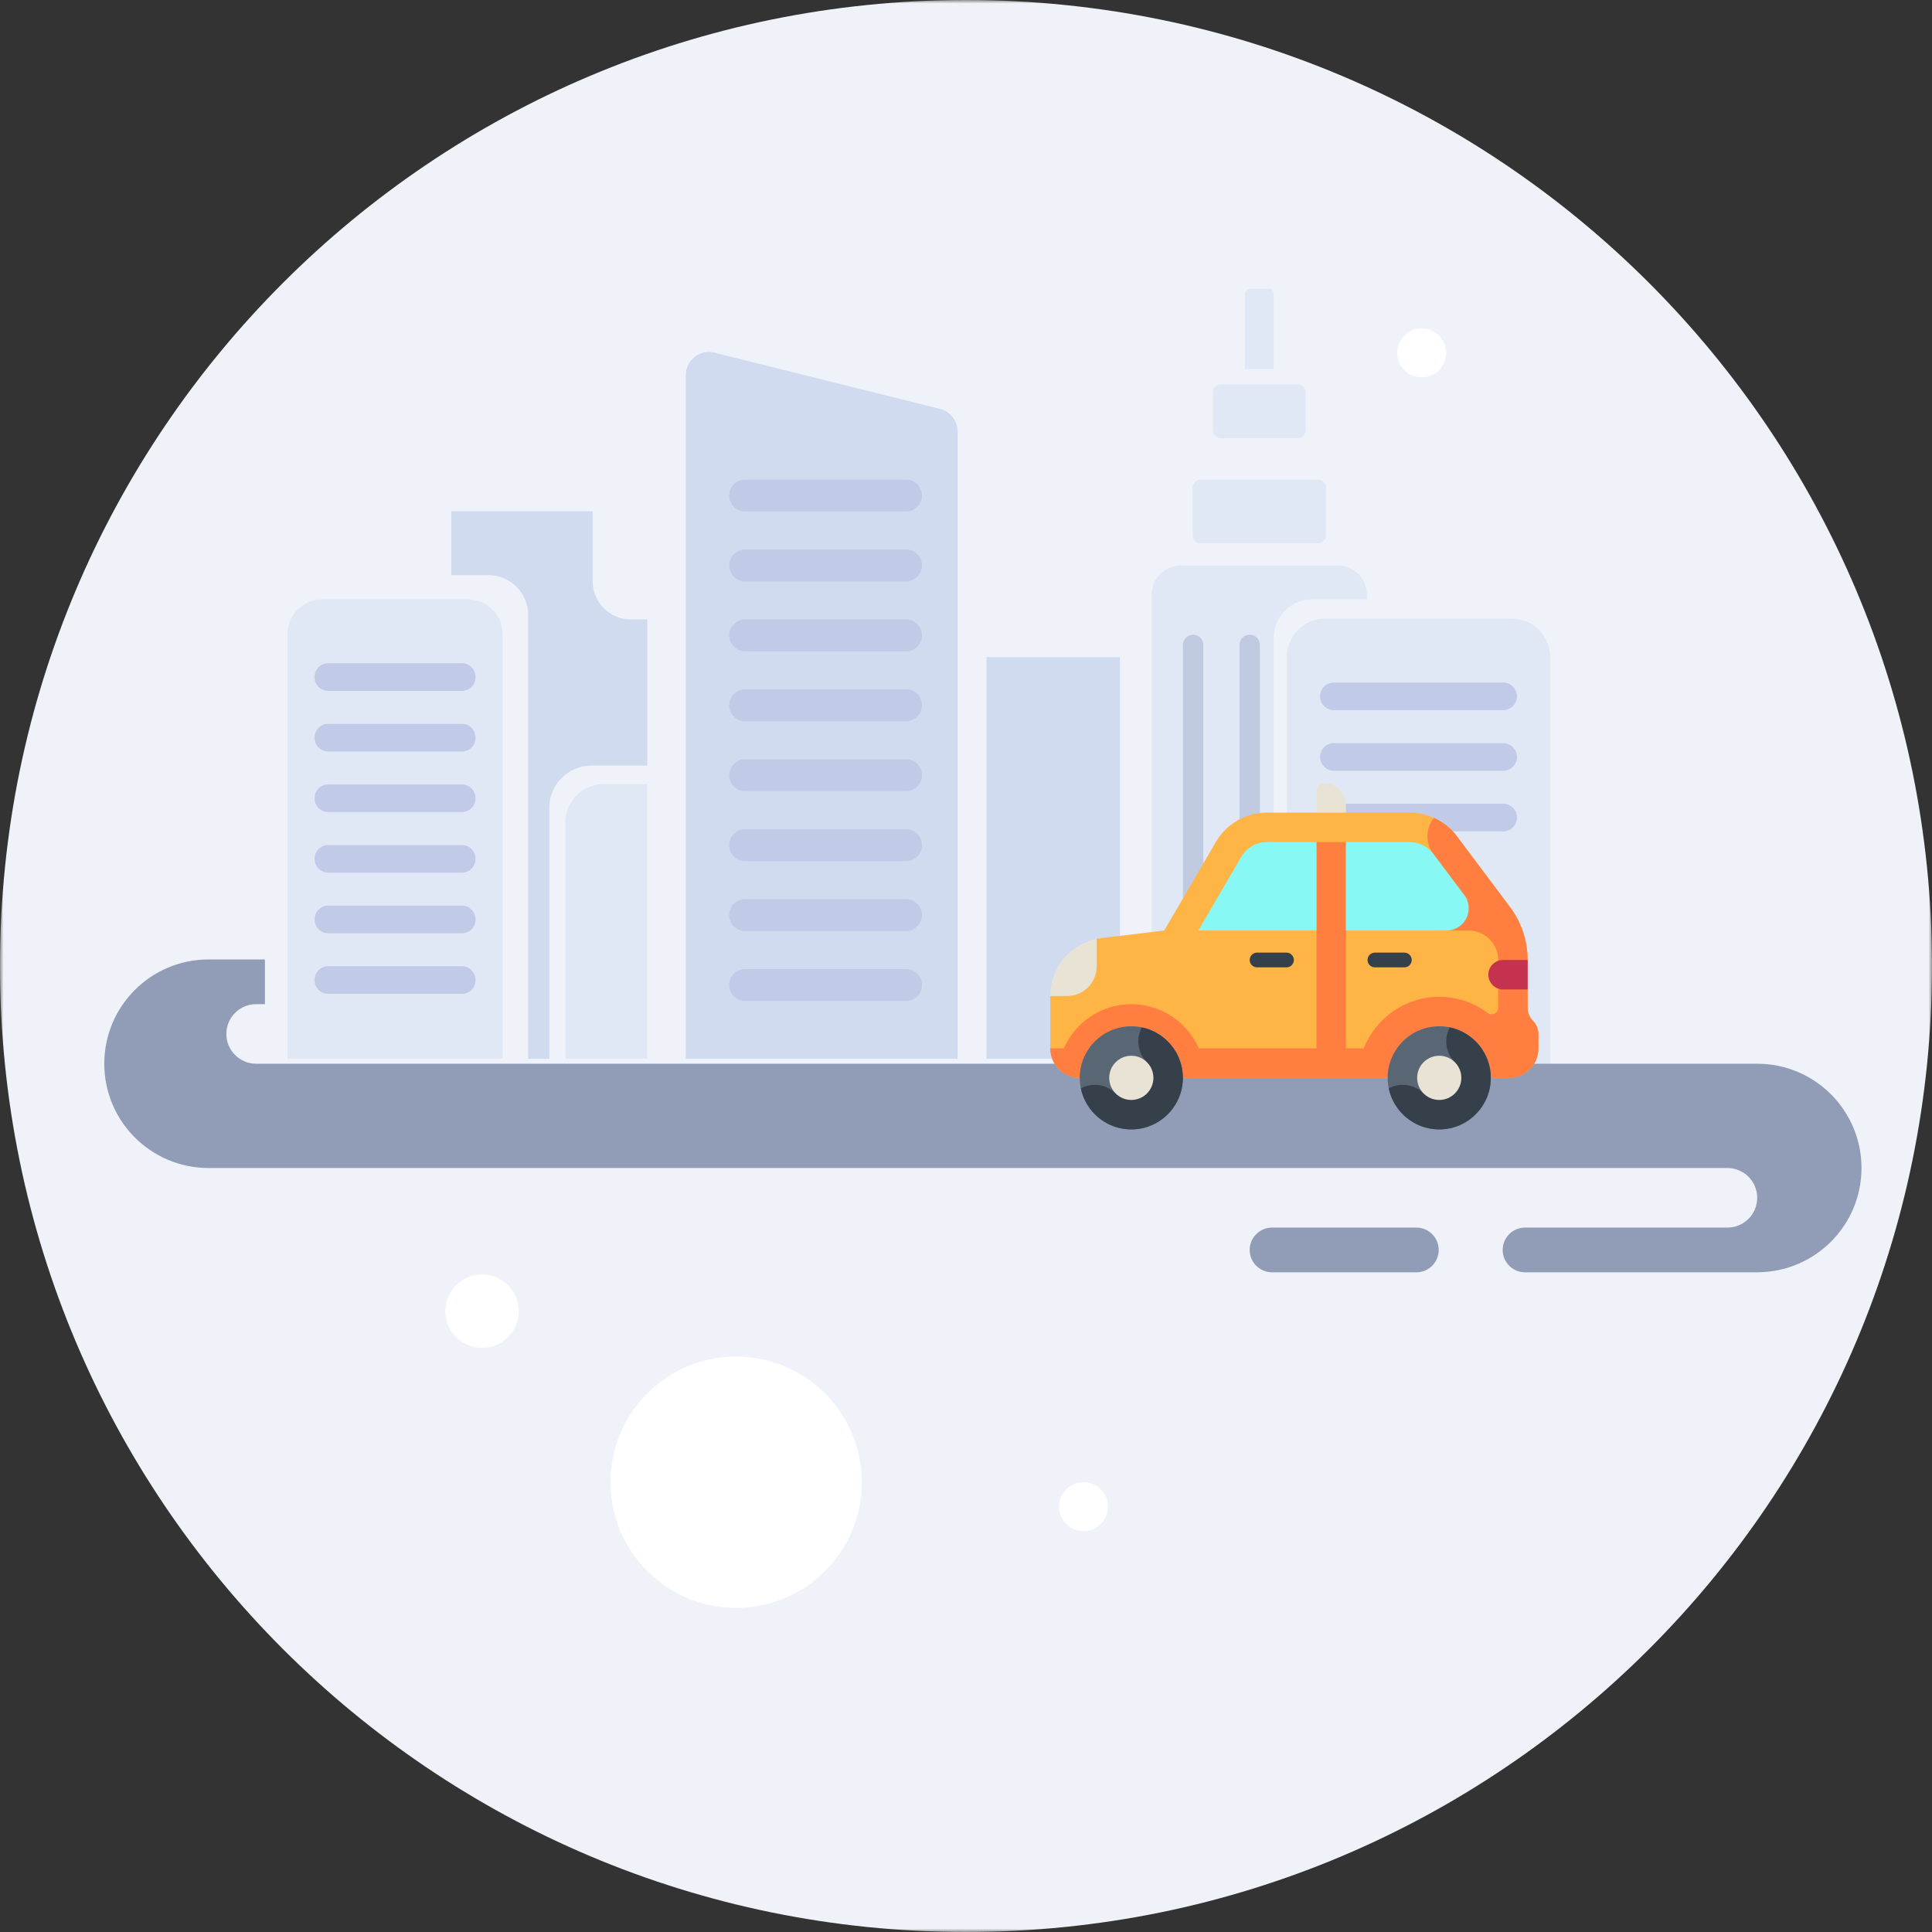 <svg width="278" height="278" viewBox="0 0 278 278" fill="none" xmlns="http://www.w3.org/2000/svg">
<rect x="0" y="0" width="278" height="278" fill="#333333" stroke="none"/>
<mask id="mask0_1_233" style="mask-type:luminance" maskUnits="userSpaceOnUse" x="0" y="0" width="278" height="278">
<path fill-rule="evenodd" clip-rule="evenodd" d="M0 0H278V278H0V0Z" fill="white"/>
</mask>
<g mask="url(#mask0_1_233)">
<path fill-rule="evenodd" clip-rule="evenodd" d="M139 0C62.233 0 0 62.233 0 139C0 215.768 62.233 278 139 278C215.767 278 278 215.768 278 139C278 62.233 215.767 0 139 0Z" fill="#EFF3F9"/>
</g>
<path fill-rule="evenodd" clip-rule="evenodd" d="M105.924 231.359C95.939 231.359 87.846 223.265 87.846 213.281C87.846 203.297 95.939 195.203 105.924 195.203C115.908 195.203 124.002 203.297 124.002 213.281C124.002 223.265 115.908 231.359 105.924 231.359Z" fill="white"/>
<path fill-rule="evenodd" clip-rule="evenodd" d="M69.366 193.943C66.452 193.943 64.089 191.581 64.089 188.666C64.089 185.752 66.452 183.389 69.366 183.389C72.28 183.389 74.643 185.752 74.643 188.666C74.643 191.581 72.28 193.943 69.366 193.943Z" fill="white"/>
<path fill-rule="evenodd" clip-rule="evenodd" d="M155.908 220.314C153.966 220.314 152.392 218.739 152.392 216.797C152.392 214.855 153.966 213.281 155.908 213.281C157.85 213.281 159.424 214.855 159.424 216.797C159.424 218.739 157.85 220.314 155.908 220.314Z" fill="white"/>
<path fill-rule="evenodd" clip-rule="evenodd" d="M204.568 54.293C202.626 54.293 201.052 52.719 201.052 50.777C201.052 48.835 202.626 47.261 204.568 47.261C206.51 47.261 208.084 48.835 208.084 50.777C208.084 52.719 206.51 54.293 204.568 54.293Z" fill="white"/>
<path fill-rule="evenodd" clip-rule="evenodd" d="M188.822 86.239H196.695V85.553C196.695 83.24 194.82 81.365 192.506 81.365H169.908C167.595 81.365 165.72 83.24 165.72 85.553V152.351H183.282V91.779C183.282 88.719 185.762 86.239 188.822 86.239Z" fill="#E0E8F6"/>
<mask id="mask1_1_233" style="mask-type:luminance" maskUnits="userSpaceOnUse" x="0" y="0" width="278" height="278">
<path fill-rule="evenodd" clip-rule="evenodd" d="M0 278H278V0H0V278Z" fill="white"/>
</mask>
<g mask="url(#mask1_1_233)">
<path fill-rule="evenodd" clip-rule="evenodd" d="M141.945 152.35H161.151V94.561H141.945V152.35Z" fill="#D0DBF0"/>
<path fill-rule="evenodd" clip-rule="evenodd" d="M189.643 78.188H172.772C172.127 78.188 171.605 77.666 171.605 77.021V70.175C171.605 69.531 172.127 69.008 172.772 69.008H189.643C190.288 69.008 190.81 69.531 190.81 70.175V77.021C190.81 77.666 190.288 78.188 189.643 78.188Z" fill="#E0E8F6"/>
<path fill-rule="evenodd" clip-rule="evenodd" d="M137.784 152.35H98.684V53.966C98.684 51.807 100.712 50.222 102.808 50.745L135.268 58.842C136.746 59.211 137.784 60.539 137.784 62.063V152.35Z" fill="#D0DBF0"/>
<path fill-rule="evenodd" clip-rule="evenodd" d="M81.351 152.35V118.344C81.351 115.294 83.823 112.822 86.873 112.822H93.136V152.35H81.351Z" fill="#E0E8F6"/>
<path fill-rule="evenodd" clip-rule="evenodd" d="M179.821 145.878C179.011 145.878 178.354 145.221 178.354 144.412V92.791C178.354 91.98 179.011 91.325 179.821 91.325C180.631 91.325 181.287 91.98 181.287 92.791V144.412C181.287 145.221 180.631 145.878 179.821 145.878Z" fill="#C0CBE2"/>
<path fill-rule="evenodd" clip-rule="evenodd" d="M171.684 145.878C170.874 145.878 170.218 145.221 170.218 144.412V92.791C170.218 91.98 170.874 91.325 171.684 91.325C172.494 91.325 173.15 91.98 173.15 92.791V144.412C173.15 145.221 172.494 145.878 171.684 145.878Z" fill="#C0CBE2"/>
<path fill-rule="evenodd" clip-rule="evenodd" d="M130.369 73.598H107.22C105.953 73.598 104.925 72.57 104.925 71.303C104.925 70.035 105.953 69.008 107.22 69.008H130.369C131.636 69.008 132.664 70.035 132.664 71.303C132.664 72.57 131.636 73.598 130.369 73.598Z" fill="#C1CAE7"/>
<path fill-rule="evenodd" clip-rule="evenodd" d="M130.369 83.66H107.22C105.953 83.66 104.925 82.632 104.925 81.365C104.925 80.097 105.953 79.07 107.22 79.07H130.369C131.636 79.07 132.664 80.097 132.664 81.365C132.664 82.632 131.636 83.66 130.369 83.66Z" fill="#C1CAE7"/>
<path fill-rule="evenodd" clip-rule="evenodd" d="M130.369 93.722H107.22C105.953 93.722 104.925 92.694 104.925 91.426C104.925 90.159 105.953 89.132 107.22 89.132H130.369C131.636 89.132 132.664 90.159 132.664 91.426C132.664 92.694 131.636 93.722 130.369 93.722Z" fill="#C1CAE7"/>
<path fill-rule="evenodd" clip-rule="evenodd" d="M130.369 103.784H107.22C105.953 103.784 104.925 102.756 104.925 101.489C104.925 100.221 105.953 99.194 107.22 99.194H130.369C131.636 99.194 132.664 100.221 132.664 101.489C132.664 102.756 131.636 103.784 130.369 103.784Z" fill="#C1CAE7"/>
<path fill-rule="evenodd" clip-rule="evenodd" d="M130.369 113.846H107.22C105.953 113.846 104.925 112.818 104.925 111.551C104.925 110.283 105.953 109.255 107.22 109.255H130.369C131.636 109.255 132.664 110.283 132.664 111.551C132.664 112.818 131.636 113.846 130.369 113.846Z" fill="#C1CAE7"/>
<path fill-rule="evenodd" clip-rule="evenodd" d="M130.369 123.908H107.22C105.953 123.908 104.925 122.88 104.925 121.612C104.925 120.345 105.953 119.317 107.22 119.317H130.369C131.636 119.317 132.664 120.345 132.664 121.612C132.664 122.88 131.636 123.908 130.369 123.908Z" fill="#C1CAE7"/>
<path fill-rule="evenodd" clip-rule="evenodd" d="M130.369 133.969H107.22C105.953 133.969 104.925 132.942 104.925 131.675C104.925 130.407 105.953 129.379 107.22 129.379H130.369C131.636 129.379 132.664 130.407 132.664 131.675C132.664 132.942 131.636 133.969 130.369 133.969Z" fill="#C1CAE7"/>
<path fill-rule="evenodd" clip-rule="evenodd" d="M130.369 144.032H107.22C105.953 144.032 104.925 143.004 104.925 141.737C104.925 140.468 105.953 139.441 107.22 139.441H130.369C131.636 139.441 132.664 140.468 132.664 141.737C132.664 143.004 131.636 144.032 130.369 144.032Z" fill="#C1CAE7"/>
<path fill-rule="evenodd" clip-rule="evenodd" d="M72.332 152.35H41.357V91.246C41.357 88.48 43.599 86.239 46.364 86.239H67.325C70.09 86.239 72.332 88.48 72.332 91.246V152.35Z" fill="#E0E8F6"/>
<path fill-rule="evenodd" clip-rule="evenodd" d="M66.467 99.413H47.221C46.144 99.413 45.27 98.54 45.27 97.462V97.388C45.27 96.309 46.144 95.435 47.221 95.435H66.467C67.545 95.435 68.419 96.309 68.419 97.388V97.462C68.419 98.54 67.545 99.413 66.467 99.413Z" fill="#C1CAE7"/>
<path fill-rule="evenodd" clip-rule="evenodd" d="M66.467 108.133H47.221C46.144 108.133 45.27 107.259 45.27 106.181V106.107C45.27 105.029 46.144 104.155 47.221 104.155H66.467C67.545 104.155 68.419 105.029 68.419 106.107V106.181C68.419 107.259 67.545 108.133 66.467 108.133Z" fill="#C1CAE7"/>
<path fill-rule="evenodd" clip-rule="evenodd" d="M66.467 116.852H47.221C46.144 116.852 45.27 115.978 45.27 114.9V114.826C45.27 113.748 46.144 112.874 47.221 112.874H66.467C67.545 112.874 68.419 113.748 68.419 114.826V114.9C68.419 115.978 67.545 116.852 66.467 116.852Z" fill="#C1CAE7"/>
<path fill-rule="evenodd" clip-rule="evenodd" d="M66.467 125.571H47.221C46.144 125.571 45.27 124.698 45.27 123.619V123.546C45.27 122.467 46.144 121.593 47.221 121.593H66.467C67.545 121.593 68.419 122.467 68.419 123.546V123.619C68.419 124.698 67.545 125.571 66.467 125.571Z" fill="#C1CAE7"/>
<path fill-rule="evenodd" clip-rule="evenodd" d="M66.467 134.29H47.221C46.144 134.29 45.27 133.416 45.27 132.339V132.265C45.27 131.187 46.144 130.312 47.221 130.312H66.467C67.545 130.312 68.419 131.187 68.419 132.265V132.339C68.419 133.416 67.545 134.29 66.467 134.29Z" fill="#C1CAE7"/>
<path fill-rule="evenodd" clip-rule="evenodd" d="M66.467 143.009H47.221C46.144 143.009 45.27 142.136 45.27 141.058V140.984C45.27 139.906 46.144 139.032 47.221 139.032H66.467C67.545 139.032 68.419 139.906 68.419 140.984V141.058C68.419 142.136 67.545 143.009 66.467 143.009Z" fill="#C1CAE7"/>
<path fill-rule="evenodd" clip-rule="evenodd" d="M223.07 155.124H185.155V94.552C185.155 91.493 187.635 89.013 190.694 89.013H217.53C220.59 89.013 223.07 91.493 223.07 94.552V155.124Z" fill="#E0E8F6"/>
<path fill-rule="evenodd" clip-rule="evenodd" d="M216.291 102.187H191.933C190.835 102.187 189.945 101.297 189.945 100.198C189.945 99.1 190.835 98.209 191.933 98.209H216.291C217.39 98.209 218.281 99.1 218.281 100.198C218.281 101.297 217.39 102.187 216.291 102.187Z" fill="#C1CAE7"/>
<path fill-rule="evenodd" clip-rule="evenodd" d="M216.291 110.907H191.933C190.835 110.907 189.945 110.016 189.945 108.917C189.945 107.819 190.835 106.929 191.933 106.929H216.291C217.39 106.929 218.281 107.819 218.281 108.917C218.281 110.016 217.39 110.907 216.291 110.907Z" fill="#C1CAE7"/>
<path fill-rule="evenodd" clip-rule="evenodd" d="M216.291 119.626H191.933C190.835 119.626 189.945 118.736 189.945 117.637C189.945 116.538 190.835 115.648 191.933 115.648H216.291C217.39 115.648 218.281 116.538 218.281 117.637C218.281 118.736 217.39 119.626 216.291 119.626Z" fill="#C1CAE7"/>
<path fill-rule="evenodd" clip-rule="evenodd" d="M90.772 89.131C87.737 89.131 85.277 86.671 85.277 83.636V73.562H64.935V82.752H70.258C73.431 82.752 76.002 85.324 76.002 88.497V152.351H79.036V116.261C79.036 112.893 81.766 110.164 85.133 110.164H93.136V89.131H90.772Z" fill="#D0DBF0"/>
<path fill-rule="evenodd" clip-rule="evenodd" d="M186.71 63.057H175.705C175.06 63.057 174.537 62.535 174.537 61.89V56.469C174.537 55.824 175.06 55.302 175.705 55.302H186.71C187.355 55.302 187.877 55.824 187.877 56.469V61.89C187.877 62.535 187.355 63.057 186.71 63.057Z" fill="#E0E8F6"/>
<path fill-rule="evenodd" clip-rule="evenodd" d="M183.282 53.117H179.133V42.332C179.133 41.893 179.489 41.536 179.928 41.536H182.487C182.927 41.536 183.282 41.893 183.282 42.332V53.117Z" fill="#E0E8F6"/>
<path fill-rule="evenodd" clip-rule="evenodd" d="M193.575 162.521H71.539C69.816 162.521 68.418 161.124 68.418 159.4C68.418 157.677 69.816 156.279 71.539 156.279H193.575C195.298 156.279 196.695 157.677 196.695 159.4C196.695 161.124 195.298 162.521 193.575 162.521Z" fill="#7E89A0"/>
<path fill-rule="evenodd" clip-rule="evenodd" d="M267.854 168.069C267.854 159.781 261.135 153.061 252.847 153.061H241.416H233.681H36.858C34.491 153.061 32.573 151.143 32.573 148.776C32.573 146.409 34.491 144.49 36.858 144.49H38.12V138.055H30.012C21.724 138.055 15.005 144.773 15.005 153.061C15.005 161.35 21.724 168.069 30.012 168.069H237.839H248.561C250.929 168.069 252.847 169.988 252.847 172.354C252.847 174.721 250.929 176.64 248.561 176.64H240.537H219.442C217.664 176.64 216.223 178.081 216.223 179.858C216.223 181.636 217.664 183.076 219.442 183.076H253.024V183.067C261.23 182.971 267.854 176.297 267.854 168.069Z" fill="#919DB6"/>
<path fill-rule="evenodd" clip-rule="evenodd" d="M203.801 176.64H183.038C181.261 176.64 179.82 178.081 179.82 179.858C179.82 181.636 181.261 183.076 183.038 183.076H203.801C205.578 183.076 207.019 181.636 207.019 179.858C207.019 178.081 205.578 176.64 203.801 176.64Z" fill="#919DB6"/>
<path fill-rule="evenodd" clip-rule="evenodd" d="M189.429 113.753V118.347H193.668V115.874C193.668 114.117 192.245 112.693 190.488 112.693C189.903 112.693 189.429 113.168 189.429 113.753Z" fill="#E9E3D5"/>
<path fill-rule="evenodd" clip-rule="evenodd" d="M220.58 146.885C220.074 146.386 219.815 145.687 219.815 144.976V138.133C219.815 135.382 218.923 132.704 217.271 130.503L209.639 120.326C208.037 118.19 205.524 116.934 202.854 116.934H182.286C179.27 116.934 176.48 118.535 174.961 121.141L167.522 133.894L158.614 134.962C158.341 134.994 158.071 135.04 157.805 135.098L151.128 143.311V150.854C151.128 153.196 153.025 155.094 155.368 155.094H217.129C219.471 155.094 221.368 153.196 221.368 150.854V148.773C221.368 148.064 221.085 147.383 220.58 146.885Z" fill="#FFB545"/>
<path fill-rule="evenodd" clip-rule="evenodd" d="M220.583 146.887C220.075 146.387 219.815 145.688 219.815 144.976V142.374V138.133C219.815 135.491 218.975 132.775 217.271 130.503L209.639 120.326C208.764 119.161 207.619 118.26 206.325 117.678C205.146 119.152 205.062 121.29 206.246 122.87L211.176 129.441L206.818 133.894H211.307C213.636 133.894 215.562 135.76 215.575 138.089V138.133V144.976V145.004C215.578 145.776 214.707 146.237 214.091 145.773C212.141 144.305 209.718 143.434 207.095 143.434C202.161 143.434 197.935 146.515 196.235 150.854H193.669V121.174H189.429V150.854H172.499C170.86 147.114 167.125 144.493 162.787 144.493C158.45 144.493 154.718 147.114 153.079 150.854H151.128C151.128 153.196 153.025 155.094 155.368 155.094H217.129C219.471 155.094 221.369 153.196 221.369 150.854V148.854C221.369 148.122 221.103 147.401 220.583 146.887Z" fill="#FF7E40"/>
<path fill-rule="evenodd" clip-rule="evenodd" d="M180.878 139.194H185.117C185.703 139.194 186.178 138.72 186.178 138.135C186.178 137.549 185.703 137.074 185.117 137.074H180.878C180.293 137.074 179.819 137.549 179.819 138.135C179.819 138.72 180.293 139.194 180.878 139.194Z" fill="#35404A"/>
<path fill-rule="evenodd" clip-rule="evenodd" d="M197.837 139.194H202.077C202.663 139.194 203.138 138.72 203.138 138.135C203.138 137.549 202.663 137.074 202.077 137.074H197.837C197.252 137.074 196.778 137.549 196.778 138.135C196.778 138.72 197.252 139.194 197.837 139.194Z" fill="#35404A"/>
<path fill-rule="evenodd" clip-rule="evenodd" d="M178.623 123.277L172.43 133.894H189.428V121.173H182.286C180.783 121.173 179.38 121.979 178.623 123.277Z" fill="#87F8F4"/>
<path fill-rule="evenodd" clip-rule="evenodd" d="M210.699 128.806L206.247 122.87C205.446 121.801 204.189 121.174 202.854 121.174H193.668V133.894H208.154C209.911 133.894 211.334 132.47 211.334 130.714C211.334 130.025 211.112 129.356 210.699 128.806Z" fill="#87F8F4"/>
<path fill-rule="evenodd" clip-rule="evenodd" d="M216.281 138.134C215.111 138.134 214.161 139.083 214.161 140.255C214.161 141.424 215.111 142.374 216.281 142.374H219.814V138.134H216.281Z" fill="#C5324F"/>
<path fill-rule="evenodd" clip-rule="evenodd" d="M152.289 139.03C152.281 139.042 152.275 139.054 152.268 139.066C152.194 139.193 152.123 139.324 152.056 139.456C151.46 140.621 151.128 141.935 151.128 143.311H153.565C155.907 143.311 157.805 141.413 157.805 139.071V135.097C155.506 135.595 153.484 137.002 152.289 139.03Z" fill="#E9E3D5"/>
<path fill-rule="evenodd" clip-rule="evenodd" d="M162.787 162.514C158.696 162.514 155.368 159.185 155.368 155.094C155.368 151.002 158.696 147.674 162.787 147.674C166.879 147.674 170.207 151.002 170.207 155.094C170.207 159.185 166.879 162.514 162.787 162.514Z" fill="#596775"/>
<path fill-rule="evenodd" clip-rule="evenodd" d="M164.305 147.83C163.434 149.437 163.678 151.487 165.036 152.845L160.539 157.342C159.181 155.984 157.13 155.741 155.523 156.61C156.226 159.976 159.216 162.513 162.787 162.513C166.879 162.513 170.208 159.185 170.208 155.093C170.208 151.522 167.669 148.533 164.305 147.83Z" fill="#35404A"/>
<path fill-rule="evenodd" clip-rule="evenodd" d="M165.967 155.093C165.967 156.851 164.544 158.274 162.787 158.274C161.031 158.274 159.608 156.851 159.608 155.093C159.608 153.337 161.031 151.914 162.787 151.914C164.544 151.914 165.967 153.337 165.967 155.093Z" fill="#E9E3D5"/>
<path fill-rule="evenodd" clip-rule="evenodd" d="M207.095 162.514C203.003 162.514 199.675 159.185 199.675 155.094C199.675 151.002 203.003 147.674 207.095 147.674C211.187 147.674 214.515 151.002 214.515 155.094C214.515 159.185 211.187 162.514 207.095 162.514Z" fill="#596775"/>
<path fill-rule="evenodd" clip-rule="evenodd" d="M208.612 147.83C207.742 149.437 207.985 151.487 209.343 152.845L204.845 157.342C203.488 155.984 201.438 155.741 199.831 156.61C200.533 159.976 203.524 162.513 207.094 162.513C211.186 162.513 214.515 159.185 214.515 155.093C214.515 151.522 211.978 148.533 208.612 147.83Z" fill="#35404A"/>
<path fill-rule="evenodd" clip-rule="evenodd" d="M210.275 155.093C210.275 156.851 208.851 158.274 207.095 158.274C205.338 158.274 203.915 156.851 203.915 155.093C203.915 153.337 205.338 151.914 207.095 151.914C208.851 151.914 210.275 153.337 210.275 155.093Z" fill="#E9E3D5"/>
</g>
</svg>

